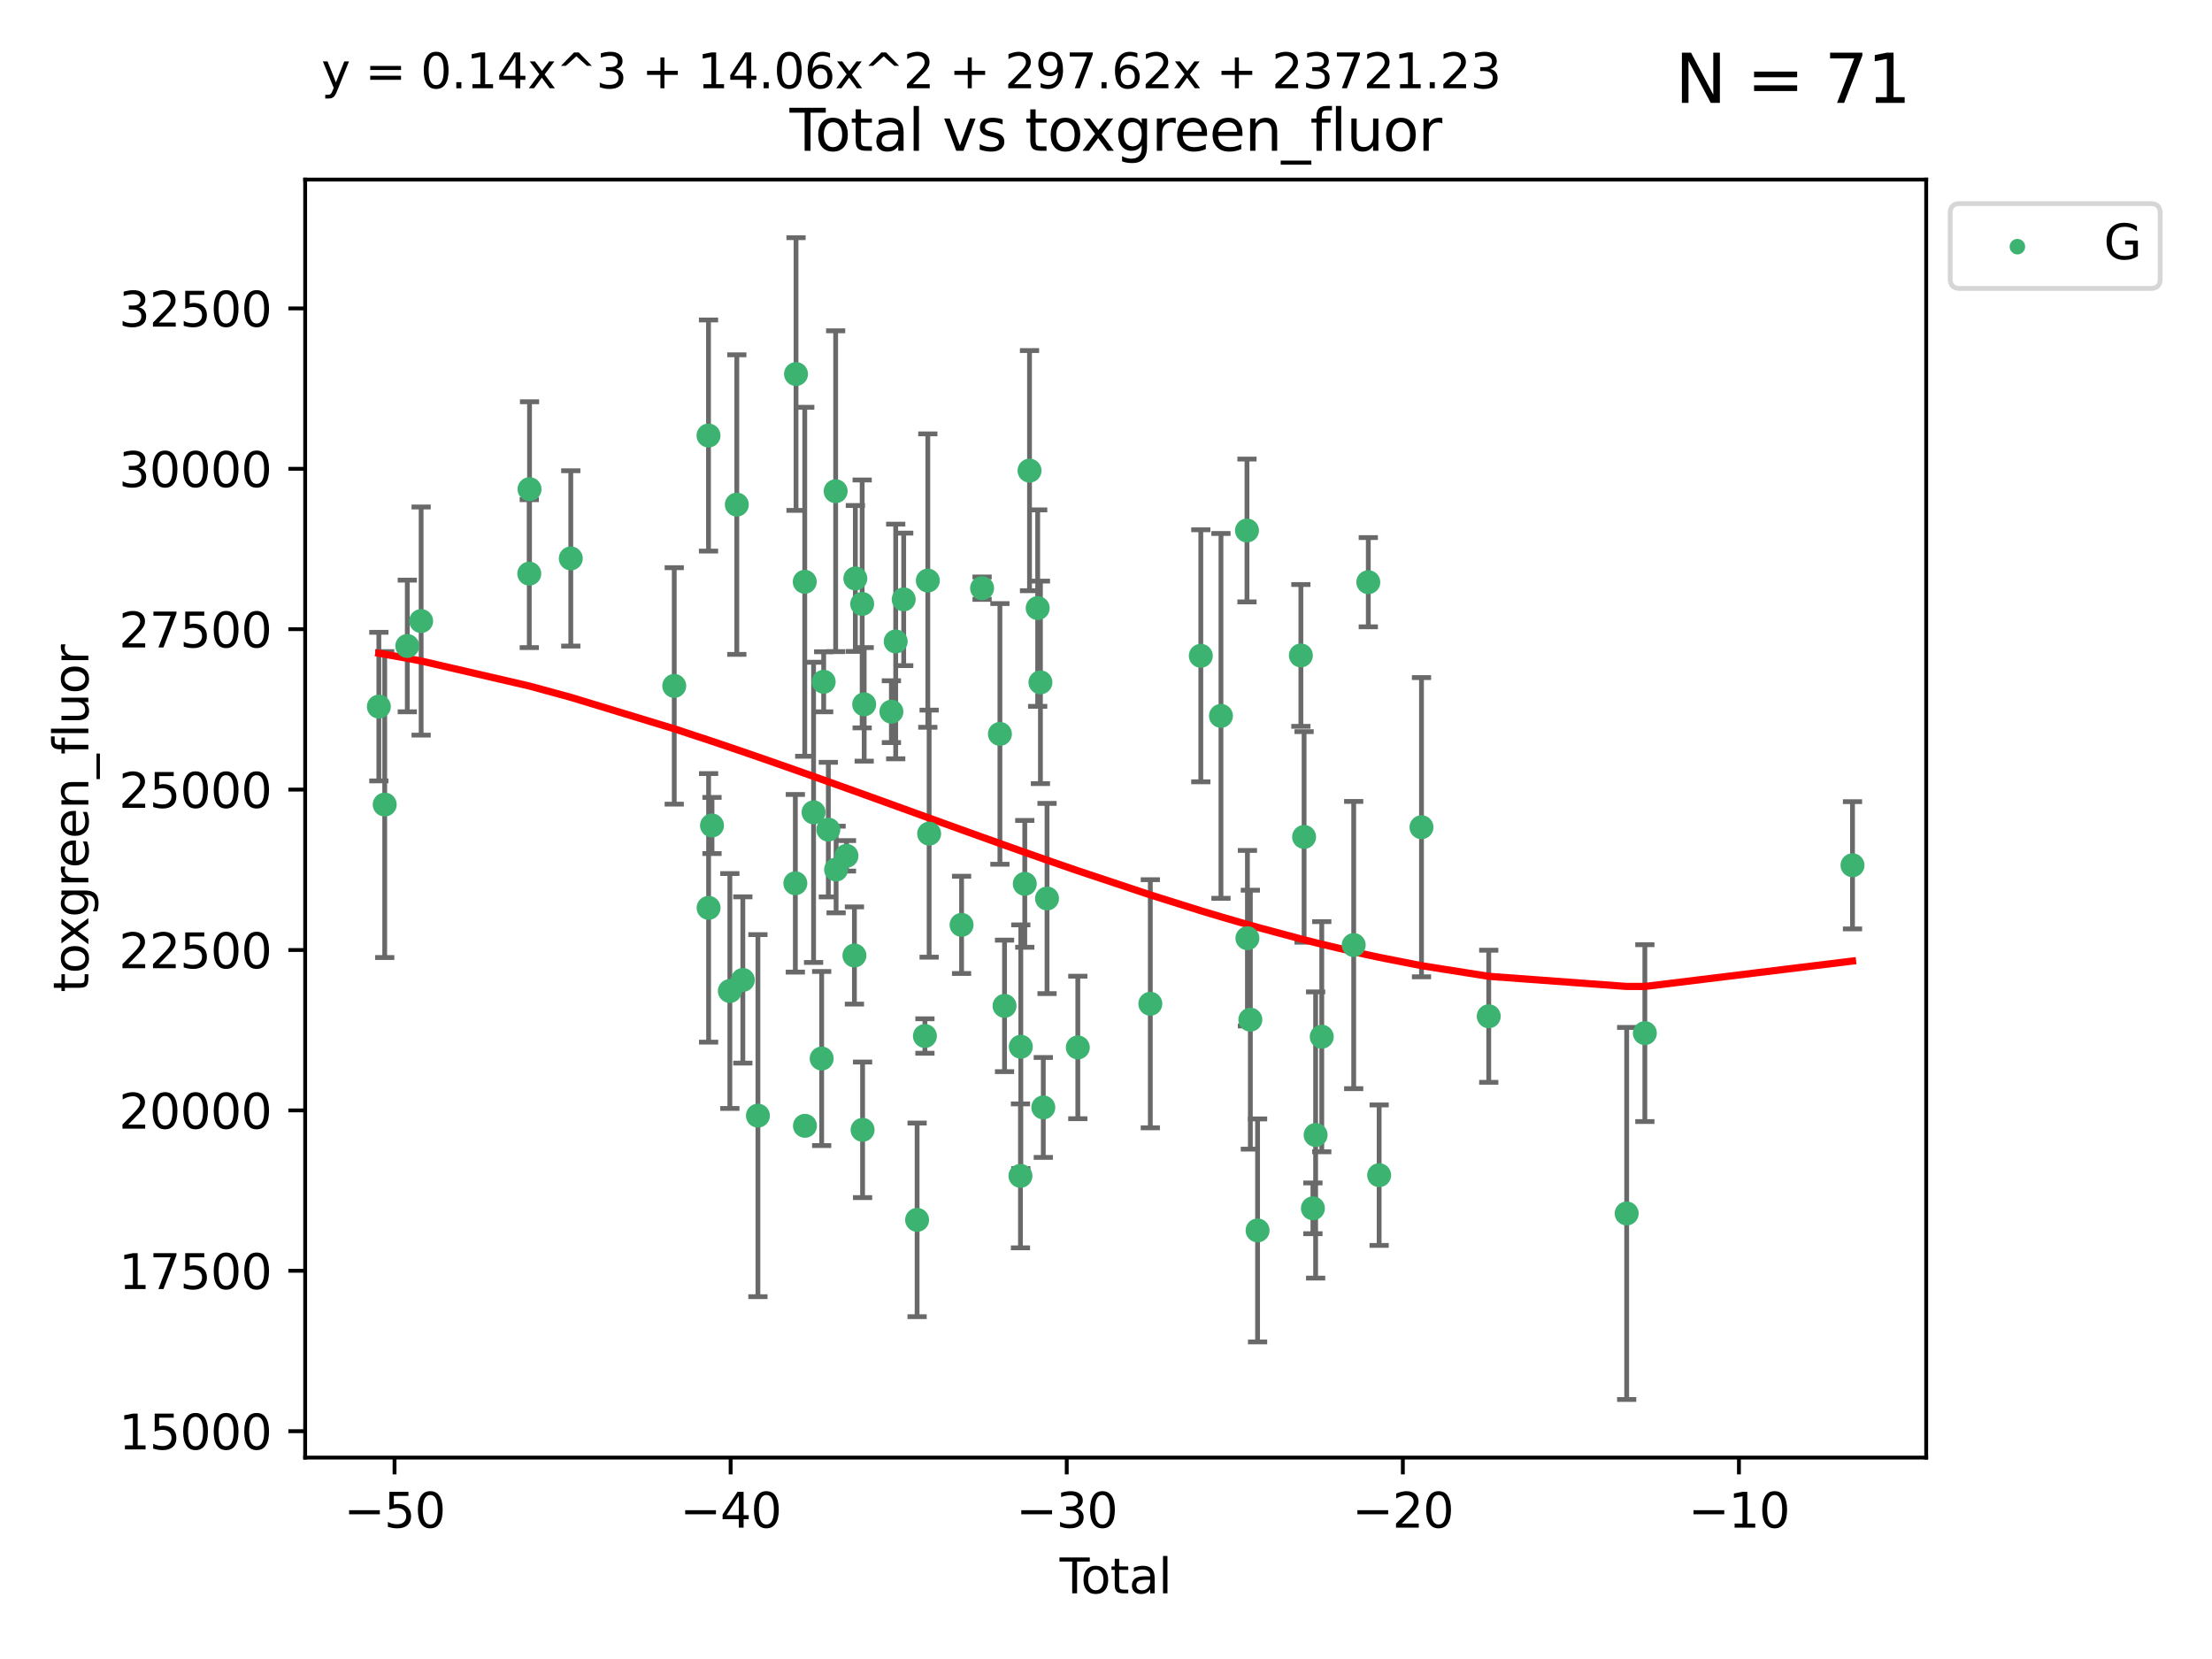 <?xml version="1.0" encoding="utf-8" standalone="no"?>
<!DOCTYPE svg PUBLIC "-//W3C//DTD SVG 1.1//EN"
  "http://www.w3.org/Graphics/SVG/1.1/DTD/svg11.dtd">
<svg xmlns:xlink="http://www.w3.org/1999/xlink" width="460.8pt" height="345.6pt" viewBox="0 0 460.8 345.6" xmlns="http://www.w3.org/2000/svg" version="1.1">
 <defs>
  <style type="text/css">*{stroke-linejoin: round; stroke-linecap: butt}</style>
 </defs>
 <g id="figure_1">
  <g id="patch_1">
   <path d="M 0 345.6 
L 460.8 345.6 
L 460.8 0 
L 0 0 
z
" style="fill: #ffffff"/>
  </g>
  <g id="axes_1">
   <g id="patch_2">
    <path d="M 63.571 303.64 
L 401.26 303.64 
L 401.26 37.411 
L 63.571 37.411 
z
" style="fill: #ffffff"/>
   </g>
   <g id="PathCollection_1">
    <defs>
     <path id="m6090ed568f" d="M 0 1.118 
C 0.297 1.118 0.581 1 0.791 0.791 
C 1 0.581 1.118 0.297 1.118 0 
C 1.118 -0.297 1 -0.581 0.791 -0.791 
C 0.581 -1 0.297 -1.118 0 -1.118 
C -0.297 -1.118 -0.581 -1 -0.791 -0.791 
C -1 -0.581 -1.118 -0.297 -1.118 0 
C -1.118 0.297 -1 0.581 -0.791 0.791 
C -0.581 1 -0.297 1.118 0 1.118 
z
" style="stroke: #3cb371"/>
    </defs>
    <g clip-path="url(#p0cfd7c73f1)">
     <use xlink:href="#m6090ed568f" x="78.921" y="147.197" style="fill: #3cb371; stroke: #3cb371"/>
     <use xlink:href="#m6090ed568f" x="80.143" y="167.606" style="fill: #3cb371; stroke: #3cb371"/>
     <use xlink:href="#m6090ed568f" x="84.848" y="134.567" style="fill: #3cb371; stroke: #3cb371"/>
     <use xlink:href="#m6090ed568f" x="87.729" y="129.375" style="fill: #3cb371; stroke: #3cb371"/>
     <use xlink:href="#m6090ed568f" x="110.258" y="119.499" style="fill: #3cb371; stroke: #3cb371"/>
     <use xlink:href="#m6090ed568f" x="110.312" y="101.902" style="fill: #3cb371; stroke: #3cb371"/>
     <use xlink:href="#m6090ed568f" x="118.905" y="116.327" style="fill: #3cb371; stroke: #3cb371"/>
     <use xlink:href="#m6090ed568f" x="140.458" y="142.889" style="fill: #3cb371; stroke: #3cb371"/>
     <use xlink:href="#m6090ed568f" x="147.595" y="90.726" style="fill: #3cb371; stroke: #3cb371"/>
     <use xlink:href="#m6090ed568f" x="147.614" y="189.124" style="fill: #3cb371; stroke: #3cb371"/>
     <use xlink:href="#m6090ed568f" x="148.322" y="171.961" style="fill: #3cb371; stroke: #3cb371"/>
     <use xlink:href="#m6090ed568f" x="152.044" y="206.445" style="fill: #3cb371; stroke: #3cb371"/>
     <use xlink:href="#m6090ed568f" x="153.492" y="105.117" style="fill: #3cb371; stroke: #3cb371"/>
     <use xlink:href="#m6090ed568f" x="154.747" y="204.143" style="fill: #3cb371; stroke: #3cb371"/>
     <use xlink:href="#m6090ed568f" x="157.889" y="232.409" style="fill: #3cb371; stroke: #3cb371"/>
     <use xlink:href="#m6090ed568f" x="165.684" y="184.003" style="fill: #3cb371; stroke: #3cb371"/>
     <use xlink:href="#m6090ed568f" x="165.828" y="77.919" style="fill: #3cb371; stroke: #3cb371"/>
     <use xlink:href="#m6090ed568f" x="167.644" y="121.196" style="fill: #3cb371; stroke: #3cb371"/>
     <use xlink:href="#m6090ed568f" x="167.689" y="234.53" style="fill: #3cb371; stroke: #3cb371"/>
     <use xlink:href="#m6090ed568f" x="169.483" y="169.225" style="fill: #3cb371; stroke: #3cb371"/>
     <use xlink:href="#m6090ed568f" x="171.17" y="220.509" style="fill: #3cb371; stroke: #3cb371"/>
     <use xlink:href="#m6090ed568f" x="171.586" y="142.028" style="fill: #3cb371; stroke: #3cb371"/>
     <use xlink:href="#m6090ed568f" x="172.557" y="172.828" style="fill: #3cb371; stroke: #3cb371"/>
     <use xlink:href="#m6090ed568f" x="174.082" y="102.329" style="fill: #3cb371; stroke: #3cb371"/>
     <use xlink:href="#m6090ed568f" x="174.176" y="181.138" style="fill: #3cb371; stroke: #3cb371"/>
     <use xlink:href="#m6090ed568f" x="176.336" y="178.289" style="fill: #3cb371; stroke: #3cb371"/>
     <use xlink:href="#m6090ed568f" x="177.992" y="199.048" style="fill: #3cb371; stroke: #3cb371"/>
     <use xlink:href="#m6090ed568f" x="178.185" y="120.505" style="fill: #3cb371; stroke: #3cb371"/>
     <use xlink:href="#m6090ed568f" x="179.605" y="125.808" style="fill: #3cb371; stroke: #3cb371"/>
     <use xlink:href="#m6090ed568f" x="179.692" y="235.363" style="fill: #3cb371; stroke: #3cb371"/>
     <use xlink:href="#m6090ed568f" x="180.026" y="146.731" style="fill: #3cb371; stroke: #3cb371"/>
     <use xlink:href="#m6090ed568f" x="185.695" y="148.253" style="fill: #3cb371; stroke: #3cb371"/>
     <use xlink:href="#m6090ed568f" x="186.593" y="133.631" style="fill: #3cb371; stroke: #3cb371"/>
     <use xlink:href="#m6090ed568f" x="188.257" y="124.861" style="fill: #3cb371; stroke: #3cb371"/>
     <use xlink:href="#m6090ed568f" x="191.05" y="254.122" style="fill: #3cb371; stroke: #3cb371"/>
     <use xlink:href="#m6090ed568f" x="192.678" y="215.82" style="fill: #3cb371; stroke: #3cb371"/>
     <use xlink:href="#m6090ed568f" x="193.281" y="120.942" style="fill: #3cb371; stroke: #3cb371"/>
     <use xlink:href="#m6090ed568f" x="193.556" y="173.665" style="fill: #3cb371; stroke: #3cb371"/>
     <use xlink:href="#m6090ed568f" x="200.313" y="192.668" style="fill: #3cb371; stroke: #3cb371"/>
     <use xlink:href="#m6090ed568f" x="204.588" y="122.525" style="fill: #3cb371; stroke: #3cb371"/>
     <use xlink:href="#m6090ed568f" x="208.3" y="152.887" style="fill: #3cb371; stroke: #3cb371"/>
     <use xlink:href="#m6090ed568f" x="209.264" y="209.541" style="fill: #3cb371; stroke: #3cb371"/>
     <use xlink:href="#m6090ed568f" x="212.581" y="244.957" style="fill: #3cb371; stroke: #3cb371"/>
     <use xlink:href="#m6090ed568f" x="212.653" y="218.054" style="fill: #3cb371; stroke: #3cb371"/>
     <use xlink:href="#m6090ed568f" x="213.48" y="184.123" style="fill: #3cb371; stroke: #3cb371"/>
     <use xlink:href="#m6090ed568f" x="214.468" y="98.041" style="fill: #3cb371; stroke: #3cb371"/>
     <use xlink:href="#m6090ed568f" x="216.169" y="126.68" style="fill: #3cb371; stroke: #3cb371"/>
     <use xlink:href="#m6090ed568f" x="216.74" y="142.149" style="fill: #3cb371; stroke: #3cb371"/>
     <use xlink:href="#m6090ed568f" x="217.338" y="230.699" style="fill: #3cb371; stroke: #3cb371"/>
     <use xlink:href="#m6090ed568f" x="218.115" y="187.175" style="fill: #3cb371; stroke: #3cb371"/>
     <use xlink:href="#m6090ed568f" x="224.528" y="218.204" style="fill: #3cb371; stroke: #3cb371"/>
     <use xlink:href="#m6090ed568f" x="239.631" y="209.103" style="fill: #3cb371; stroke: #3cb371"/>
     <use xlink:href="#m6090ed568f" x="250.151" y="136.616" style="fill: #3cb371; stroke: #3cb371"/>
     <use xlink:href="#m6090ed568f" x="254.349" y="149.133" style="fill: #3cb371; stroke: #3cb371"/>
     <use xlink:href="#m6090ed568f" x="259.768" y="110.51" style="fill: #3cb371; stroke: #3cb371"/>
     <use xlink:href="#m6090ed568f" x="259.861" y="195.449" style="fill: #3cb371; stroke: #3cb371"/>
     <use xlink:href="#m6090ed568f" x="260.471" y="212.417" style="fill: #3cb371; stroke: #3cb371"/>
     <use xlink:href="#m6090ed568f" x="261.977" y="256.32" style="fill: #3cb371; stroke: #3cb371"/>
     <use xlink:href="#m6090ed568f" x="270.997" y="136.539" style="fill: #3cb371; stroke: #3cb371"/>
     <use xlink:href="#m6090ed568f" x="271.666" y="174.348" style="fill: #3cb371; stroke: #3cb371"/>
     <use xlink:href="#m6090ed568f" x="273.503" y="251.718" style="fill: #3cb371; stroke: #3cb371"/>
     <use xlink:href="#m6090ed568f" x="274.068" y="236.438" style="fill: #3cb371; stroke: #3cb371"/>
     <use xlink:href="#m6090ed568f" x="275.346" y="215.966" style="fill: #3cb371; stroke: #3cb371"/>
     <use xlink:href="#m6090ed568f" x="281.999" y="196.869" style="fill: #3cb371; stroke: #3cb371"/>
     <use xlink:href="#m6090ed568f" x="285.041" y="121.282" style="fill: #3cb371; stroke: #3cb371"/>
     <use xlink:href="#m6090ed568f" x="287.302" y="244.81" style="fill: #3cb371; stroke: #3cb371"/>
     <use xlink:href="#m6090ed568f" x="296.121" y="172.321" style="fill: #3cb371; stroke: #3cb371"/>
     <use xlink:href="#m6090ed568f" x="310.133" y="211.707" style="fill: #3cb371; stroke: #3cb371"/>
     <use xlink:href="#m6090ed568f" x="338.867" y="252.787" style="fill: #3cb371; stroke: #3cb371"/>
     <use xlink:href="#m6090ed568f" x="342.654" y="215.217" style="fill: #3cb371; stroke: #3cb371"/>
     <use xlink:href="#m6090ed568f" x="385.911" y="180.252" style="fill: #3cb371; stroke: #3cb371"/>
    </g>
   </g>
   <g id="matplotlib.axis_1">
    <g id="xtick_1">
     <g id="line2d_1">
      <defs>
       <path id="m26b546b800" d="M 0 0 
L 0 3.5 
" style="stroke: #000000; stroke-width: 0.8"/>
      </defs>
      <g>
       <use xlink:href="#m26b546b800" x="82.19" y="303.64" style="stroke: #000000; stroke-width: 0.8"/>
      </g>
     </g>
     <g id="text_1">
      <!-- −50 -->
      <g transform="translate(71.637 318.238)scale(0.1 -0.1)">
       <defs>
        <path id="DejaVuSans-2212" d="M 678 2272 
L 4684 2272 
L 4684 1741 
L 678 1741 
L 678 2272 
z
" transform="scale(0.016)"/>
        <path id="DejaVuSans-35" d="M 691 4666 
L 3169 4666 
L 3169 4134 
L 1269 4134 
L 1269 2991 
Q 1406 3038 1543 3061 
Q 1681 3084 1819 3084 
Q 2600 3084 3056 2656 
Q 3513 2228 3513 1497 
Q 3513 744 3044 326 
Q 2575 -91 1722 -91 
Q 1428 -91 1123 -41 
Q 819 9 494 109 
L 494 744 
Q 775 591 1075 516 
Q 1375 441 1709 441 
Q 2250 441 2565 725 
Q 2881 1009 2881 1497 
Q 2881 1984 2565 2268 
Q 2250 2553 1709 2553 
Q 1456 2553 1204 2497 
Q 953 2441 691 2322 
L 691 4666 
z
" transform="scale(0.016)"/>
        <path id="DejaVuSans-30" d="M 2034 4250 
Q 1547 4250 1301 3770 
Q 1056 3291 1056 2328 
Q 1056 1369 1301 889 
Q 1547 409 2034 409 
Q 2525 409 2770 889 
Q 3016 1369 3016 2328 
Q 3016 3291 2770 3770 
Q 2525 4250 2034 4250 
z
M 2034 4750 
Q 2819 4750 3233 4129 
Q 3647 3509 3647 2328 
Q 3647 1150 3233 529 
Q 2819 -91 2034 -91 
Q 1250 -91 836 529 
Q 422 1150 422 2328 
Q 422 3509 836 4129 
Q 1250 4750 2034 4750 
z
" transform="scale(0.016)"/>
       </defs>
       <use xlink:href="#DejaVuSans-2212"/>
       <use xlink:href="#DejaVuSans-35" x="83.789"/>
       <use xlink:href="#DejaVuSans-30" x="147.412"/>
      </g>
     </g>
    </g>
    <g id="xtick_2">
     <g id="line2d_2">
      <g>
       <use xlink:href="#m26b546b800" x="152.205" y="303.64" style="stroke: #000000; stroke-width: 0.8"/>
      </g>
     </g>
     <g id="text_2">
      <!-- −40 -->
      <g transform="translate(141.653 318.238)scale(0.1 -0.1)">
       <defs>
        <path id="DejaVuSans-34" d="M 2419 4116 
L 825 1625 
L 2419 1625 
L 2419 4116 
z
M 2253 4666 
L 3047 4666 
L 3047 1625 
L 3713 1625 
L 3713 1100 
L 3047 1100 
L 3047 0 
L 2419 0 
L 2419 1100 
L 313 1100 
L 313 1709 
L 2253 4666 
z
" transform="scale(0.016)"/>
       </defs>
       <use xlink:href="#DejaVuSans-2212"/>
       <use xlink:href="#DejaVuSans-34" x="83.789"/>
       <use xlink:href="#DejaVuSans-30" x="147.412"/>
      </g>
     </g>
    </g>
    <g id="xtick_3">
     <g id="line2d_3">
      <g>
       <use xlink:href="#m26b546b800" x="222.221" y="303.64" style="stroke: #000000; stroke-width: 0.8"/>
      </g>
     </g>
     <g id="text_3">
      <!-- −30 -->
      <g transform="translate(211.669 318.238)scale(0.1 -0.1)">
       <defs>
        <path id="DejaVuSans-33" d="M 2597 2516 
Q 3050 2419 3304 2112 
Q 3559 1806 3559 1356 
Q 3559 666 3084 287 
Q 2609 -91 1734 -91 
Q 1441 -91 1130 -33 
Q 819 25 488 141 
L 488 750 
Q 750 597 1062 519 
Q 1375 441 1716 441 
Q 2309 441 2620 675 
Q 2931 909 2931 1356 
Q 2931 1769 2642 2001 
Q 2353 2234 1838 2234 
L 1294 2234 
L 1294 2753 
L 1863 2753 
Q 2328 2753 2575 2939 
Q 2822 3125 2822 3475 
Q 2822 3834 2567 4026 
Q 2313 4219 1838 4219 
Q 1578 4219 1281 4162 
Q 984 4106 628 3988 
L 628 4550 
Q 988 4650 1302 4700 
Q 1616 4750 1894 4750 
Q 2613 4750 3031 4423 
Q 3450 4097 3450 3541 
Q 3450 3153 3228 2886 
Q 3006 2619 2597 2516 
z
" transform="scale(0.016)"/>
       </defs>
       <use xlink:href="#DejaVuSans-2212"/>
       <use xlink:href="#DejaVuSans-33" x="83.789"/>
       <use xlink:href="#DejaVuSans-30" x="147.412"/>
      </g>
     </g>
    </g>
    <g id="xtick_4">
     <g id="line2d_4">
      <g>
       <use xlink:href="#m26b546b800" x="292.237" y="303.64" style="stroke: #000000; stroke-width: 0.8"/>
      </g>
     </g>
     <g id="text_4">
      <!-- −20 -->
      <g transform="translate(281.684 318.238)scale(0.1 -0.1)">
       <defs>
        <path id="DejaVuSans-32" d="M 1228 531 
L 3431 531 
L 3431 0 
L 469 0 
L 469 531 
Q 828 903 1448 1529 
Q 2069 2156 2228 2338 
Q 2531 2678 2651 2914 
Q 2772 3150 2772 3378 
Q 2772 3750 2511 3984 
Q 2250 4219 1831 4219 
Q 1534 4219 1204 4116 
Q 875 4013 500 3803 
L 500 4441 
Q 881 4594 1212 4672 
Q 1544 4750 1819 4750 
Q 2544 4750 2975 4387 
Q 3406 4025 3406 3419 
Q 3406 3131 3298 2873 
Q 3191 2616 2906 2266 
Q 2828 2175 2409 1742 
Q 1991 1309 1228 531 
z
" transform="scale(0.016)"/>
       </defs>
       <use xlink:href="#DejaVuSans-2212"/>
       <use xlink:href="#DejaVuSans-32" x="83.789"/>
       <use xlink:href="#DejaVuSans-30" x="147.412"/>
      </g>
     </g>
    </g>
    <g id="xtick_5">
     <g id="line2d_5">
      <g>
       <use xlink:href="#m26b546b800" x="362.252" y="303.64" style="stroke: #000000; stroke-width: 0.8"/>
      </g>
     </g>
     <g id="text_5">
      <!-- −10 -->
      <g transform="translate(351.7 318.238)scale(0.1 -0.1)">
       <defs>
        <path id="DejaVuSans-31" d="M 794 531 
L 1825 531 
L 1825 4091 
L 703 3866 
L 703 4441 
L 1819 4666 
L 2450 4666 
L 2450 531 
L 3481 531 
L 3481 0 
L 794 0 
L 794 531 
z
" transform="scale(0.016)"/>
       </defs>
       <use xlink:href="#DejaVuSans-2212"/>
       <use xlink:href="#DejaVuSans-31" x="83.789"/>
       <use xlink:href="#DejaVuSans-30" x="147.412"/>
      </g>
     </g>
    </g>
    <g id="text_6">
     <!-- Total -->
     <g transform="translate(220.739 331.917)scale(0.1 -0.1)">
      <defs>
       <path id="DejaVuSans-54" d="M -19 4666 
L 3928 4666 
L 3928 4134 
L 2272 4134 
L 2272 0 
L 1638 0 
L 1638 4134 
L -19 4134 
L -19 4666 
z
" transform="scale(0.016)"/>
       <path id="DejaVuSans-6f" d="M 1959 3097 
Q 1497 3097 1228 2736 
Q 959 2375 959 1747 
Q 959 1119 1226 758 
Q 1494 397 1959 397 
Q 2419 397 2687 759 
Q 2956 1122 2956 1747 
Q 2956 2369 2687 2733 
Q 2419 3097 1959 3097 
z
M 1959 3584 
Q 2709 3584 3137 3096 
Q 3566 2609 3566 1747 
Q 3566 888 3137 398 
Q 2709 -91 1959 -91 
Q 1206 -91 779 398 
Q 353 888 353 1747 
Q 353 2609 779 3096 
Q 1206 3584 1959 3584 
z
" transform="scale(0.016)"/>
       <path id="DejaVuSans-74" d="M 1172 4494 
L 1172 3500 
L 2356 3500 
L 2356 3053 
L 1172 3053 
L 1172 1153 
Q 1172 725 1289 603 
Q 1406 481 1766 481 
L 2356 481 
L 2356 0 
L 1766 0 
Q 1100 0 847 248 
Q 594 497 594 1153 
L 594 3053 
L 172 3053 
L 172 3500 
L 594 3500 
L 594 4494 
L 1172 4494 
z
" transform="scale(0.016)"/>
       <path id="DejaVuSans-61" d="M 2194 1759 
Q 1497 1759 1228 1600 
Q 959 1441 959 1056 
Q 959 750 1161 570 
Q 1363 391 1709 391 
Q 2188 391 2477 730 
Q 2766 1069 2766 1631 
L 2766 1759 
L 2194 1759 
z
M 3341 1997 
L 3341 0 
L 2766 0 
L 2766 531 
Q 2569 213 2275 61 
Q 1981 -91 1556 -91 
Q 1019 -91 701 211 
Q 384 513 384 1019 
Q 384 1609 779 1909 
Q 1175 2209 1959 2209 
L 2766 2209 
L 2766 2266 
Q 2766 2663 2505 2880 
Q 2244 3097 1772 3097 
Q 1472 3097 1187 3025 
Q 903 2953 641 2809 
L 641 3341 
Q 956 3463 1253 3523 
Q 1550 3584 1831 3584 
Q 2591 3584 2966 3190 
Q 3341 2797 3341 1997 
z
" transform="scale(0.016)"/>
       <path id="DejaVuSans-6c" d="M 603 4863 
L 1178 4863 
L 1178 0 
L 603 0 
L 603 4863 
z
" transform="scale(0.016)"/>
      </defs>
      <use xlink:href="#DejaVuSans-54"/>
      <use xlink:href="#DejaVuSans-6f" x="44.084"/>
      <use xlink:href="#DejaVuSans-74" x="105.266"/>
      <use xlink:href="#DejaVuSans-61" x="144.475"/>
      <use xlink:href="#DejaVuSans-6c" x="205.754"/>
     </g>
    </g>
   </g>
   <g id="matplotlib.axis_2">
    <g id="ytick_1">
     <g id="line2d_6">
      <defs>
       <path id="m76bf831a74" d="M 0 0 
L -3.5 0 
" style="stroke: #000000; stroke-width: 0.8"/>
      </defs>
      <g>
       <use xlink:href="#m76bf831a74" x="63.571" y="298.144" style="stroke: #000000; stroke-width: 0.8"/>
      </g>
     </g>
     <g id="text_7">
      <!-- 15000 -->
      <g transform="translate(24.759 301.943)scale(0.1 -0.1)">
       <use xlink:href="#DejaVuSans-31"/>
       <use xlink:href="#DejaVuSans-35" x="63.623"/>
       <use xlink:href="#DejaVuSans-30" x="127.246"/>
       <use xlink:href="#DejaVuSans-30" x="190.869"/>
       <use xlink:href="#DejaVuSans-30" x="254.492"/>
      </g>
     </g>
    </g>
    <g id="ytick_2">
     <g id="line2d_7">
      <g>
       <use xlink:href="#m76bf831a74" x="63.571" y="264.73" style="stroke: #000000; stroke-width: 0.8"/>
      </g>
     </g>
     <g id="text_8">
      <!-- 17500 -->
      <g transform="translate(24.759 268.529)scale(0.1 -0.1)">
       <defs>
        <path id="DejaVuSans-37" d="M 525 4666 
L 3525 4666 
L 3525 4397 
L 1831 0 
L 1172 0 
L 2766 4134 
L 525 4134 
L 525 4666 
z
" transform="scale(0.016)"/>
       </defs>
       <use xlink:href="#DejaVuSans-31"/>
       <use xlink:href="#DejaVuSans-37" x="63.623"/>
       <use xlink:href="#DejaVuSans-35" x="127.246"/>
       <use xlink:href="#DejaVuSans-30" x="190.869"/>
       <use xlink:href="#DejaVuSans-30" x="254.492"/>
      </g>
     </g>
    </g>
    <g id="ytick_3">
     <g id="line2d_8">
      <g>
       <use xlink:href="#m76bf831a74" x="63.571" y="231.316" style="stroke: #000000; stroke-width: 0.8"/>
      </g>
     </g>
     <g id="text_9">
      <!-- 20000 -->
      <g transform="translate(24.759 235.115)scale(0.1 -0.1)">
       <use xlink:href="#DejaVuSans-32"/>
       <use xlink:href="#DejaVuSans-30" x="63.623"/>
       <use xlink:href="#DejaVuSans-30" x="127.246"/>
       <use xlink:href="#DejaVuSans-30" x="190.869"/>
       <use xlink:href="#DejaVuSans-30" x="254.492"/>
      </g>
     </g>
    </g>
    <g id="ytick_4">
     <g id="line2d_9">
      <g>
       <use xlink:href="#m76bf831a74" x="63.571" y="197.901" style="stroke: #000000; stroke-width: 0.8"/>
      </g>
     </g>
     <g id="text_10">
      <!-- 22500 -->
      <g transform="translate(24.759 201.7)scale(0.1 -0.1)">
       <use xlink:href="#DejaVuSans-32"/>
       <use xlink:href="#DejaVuSans-32" x="63.623"/>
       <use xlink:href="#DejaVuSans-35" x="127.246"/>
       <use xlink:href="#DejaVuSans-30" x="190.869"/>
       <use xlink:href="#DejaVuSans-30" x="254.492"/>
      </g>
     </g>
    </g>
    <g id="ytick_5">
     <g id="line2d_10">
      <g>
       <use xlink:href="#m76bf831a74" x="63.571" y="164.487" style="stroke: #000000; stroke-width: 0.8"/>
      </g>
     </g>
     <g id="text_11">
      <!-- 25000 -->
      <g transform="translate(24.759 168.286)scale(0.1 -0.1)">
       <use xlink:href="#DejaVuSans-32"/>
       <use xlink:href="#DejaVuSans-35" x="63.623"/>
       <use xlink:href="#DejaVuSans-30" x="127.246"/>
       <use xlink:href="#DejaVuSans-30" x="190.869"/>
       <use xlink:href="#DejaVuSans-30" x="254.492"/>
      </g>
     </g>
    </g>
    <g id="ytick_6">
     <g id="line2d_11">
      <g>
       <use xlink:href="#m76bf831a74" x="63.571" y="131.073" style="stroke: #000000; stroke-width: 0.8"/>
      </g>
     </g>
     <g id="text_12">
      <!-- 27500 -->
      <g transform="translate(24.759 134.872)scale(0.1 -0.1)">
       <use xlink:href="#DejaVuSans-32"/>
       <use xlink:href="#DejaVuSans-37" x="63.623"/>
       <use xlink:href="#DejaVuSans-35" x="127.246"/>
       <use xlink:href="#DejaVuSans-30" x="190.869"/>
       <use xlink:href="#DejaVuSans-30" x="254.492"/>
      </g>
     </g>
    </g>
    <g id="ytick_7">
     <g id="line2d_12">
      <g>
       <use xlink:href="#m76bf831a74" x="63.571" y="97.658" style="stroke: #000000; stroke-width: 0.8"/>
      </g>
     </g>
     <g id="text_13">
      <!-- 30000 -->
      <g transform="translate(24.759 101.458)scale(0.1 -0.1)">
       <use xlink:href="#DejaVuSans-33"/>
       <use xlink:href="#DejaVuSans-30" x="63.623"/>
       <use xlink:href="#DejaVuSans-30" x="127.246"/>
       <use xlink:href="#DejaVuSans-30" x="190.869"/>
       <use xlink:href="#DejaVuSans-30" x="254.492"/>
      </g>
     </g>
    </g>
    <g id="ytick_8">
     <g id="line2d_13">
      <g>
       <use xlink:href="#m76bf831a74" x="63.571" y="64.244" style="stroke: #000000; stroke-width: 0.8"/>
      </g>
     </g>
     <g id="text_14">
      <!-- 32500 -->
      <g transform="translate(24.759 68.043)scale(0.1 -0.1)">
       <use xlink:href="#DejaVuSans-33"/>
       <use xlink:href="#DejaVuSans-32" x="63.623"/>
       <use xlink:href="#DejaVuSans-35" x="127.246"/>
       <use xlink:href="#DejaVuSans-30" x="190.869"/>
       <use xlink:href="#DejaVuSans-30" x="254.492"/>
      </g>
     </g>
    </g>
    <g id="text_15">
     <!-- toxgreen_fluor -->
     <g transform="translate(18.401 206.72)rotate(-90)scale(0.1 -0.1)">
      <defs>
       <path id="DejaVuSans-78" d="M 3513 3500 
L 2247 1797 
L 3578 0 
L 2900 0 
L 1881 1375 
L 863 0 
L 184 0 
L 1544 1831 
L 300 3500 
L 978 3500 
L 1906 2253 
L 2834 3500 
L 3513 3500 
z
" transform="scale(0.016)"/>
       <path id="DejaVuSans-67" d="M 2906 1791 
Q 2906 2416 2648 2759 
Q 2391 3103 1925 3103 
Q 1463 3103 1205 2759 
Q 947 2416 947 1791 
Q 947 1169 1205 825 
Q 1463 481 1925 481 
Q 2391 481 2648 825 
Q 2906 1169 2906 1791 
z
M 3481 434 
Q 3481 -459 3084 -895 
Q 2688 -1331 1869 -1331 
Q 1566 -1331 1297 -1286 
Q 1028 -1241 775 -1147 
L 775 -588 
Q 1028 -725 1275 -790 
Q 1522 -856 1778 -856 
Q 2344 -856 2625 -561 
Q 2906 -266 2906 331 
L 2906 616 
Q 2728 306 2450 153 
Q 2172 0 1784 0 
Q 1141 0 747 490 
Q 353 981 353 1791 
Q 353 2603 747 3093 
Q 1141 3584 1784 3584 
Q 2172 3584 2450 3431 
Q 2728 3278 2906 2969 
L 2906 3500 
L 3481 3500 
L 3481 434 
z
" transform="scale(0.016)"/>
       <path id="DejaVuSans-72" d="M 2631 2963 
Q 2534 3019 2420 3045 
Q 2306 3072 2169 3072 
Q 1681 3072 1420 2755 
Q 1159 2438 1159 1844 
L 1159 0 
L 581 0 
L 581 3500 
L 1159 3500 
L 1159 2956 
Q 1341 3275 1631 3429 
Q 1922 3584 2338 3584 
Q 2397 3584 2469 3576 
Q 2541 3569 2628 3553 
L 2631 2963 
z
" transform="scale(0.016)"/>
       <path id="DejaVuSans-65" d="M 3597 1894 
L 3597 1613 
L 953 1613 
Q 991 1019 1311 708 
Q 1631 397 2203 397 
Q 2534 397 2845 478 
Q 3156 559 3463 722 
L 3463 178 
Q 3153 47 2828 -22 
Q 2503 -91 2169 -91 
Q 1331 -91 842 396 
Q 353 884 353 1716 
Q 353 2575 817 3079 
Q 1281 3584 2069 3584 
Q 2775 3584 3186 3129 
Q 3597 2675 3597 1894 
z
M 3022 2063 
Q 3016 2534 2758 2815 
Q 2500 3097 2075 3097 
Q 1594 3097 1305 2825 
Q 1016 2553 972 2059 
L 3022 2063 
z
" transform="scale(0.016)"/>
       <path id="DejaVuSans-6e" d="M 3513 2113 
L 3513 0 
L 2938 0 
L 2938 2094 
Q 2938 2591 2744 2837 
Q 2550 3084 2163 3084 
Q 1697 3084 1428 2787 
Q 1159 2491 1159 1978 
L 1159 0 
L 581 0 
L 581 3500 
L 1159 3500 
L 1159 2956 
Q 1366 3272 1645 3428 
Q 1925 3584 2291 3584 
Q 2894 3584 3203 3211 
Q 3513 2838 3513 2113 
z
" transform="scale(0.016)"/>
       <path id="DejaVuSans-5f" d="M 3263 -1063 
L 3263 -1509 
L -63 -1509 
L -63 -1063 
L 3263 -1063 
z
" transform="scale(0.016)"/>
       <path id="DejaVuSans-66" d="M 2375 4863 
L 2375 4384 
L 1825 4384 
Q 1516 4384 1395 4259 
Q 1275 4134 1275 3809 
L 1275 3500 
L 2222 3500 
L 2222 3053 
L 1275 3053 
L 1275 0 
L 697 0 
L 697 3053 
L 147 3053 
L 147 3500 
L 697 3500 
L 697 3744 
Q 697 4328 969 4595 
Q 1241 4863 1831 4863 
L 2375 4863 
z
" transform="scale(0.016)"/>
       <path id="DejaVuSans-75" d="M 544 1381 
L 544 3500 
L 1119 3500 
L 1119 1403 
Q 1119 906 1312 657 
Q 1506 409 1894 409 
Q 2359 409 2629 706 
Q 2900 1003 2900 1516 
L 2900 3500 
L 3475 3500 
L 3475 0 
L 2900 0 
L 2900 538 
Q 2691 219 2414 64 
Q 2138 -91 1772 -91 
Q 1169 -91 856 284 
Q 544 659 544 1381 
z
M 1991 3584 
L 1991 3584 
z
" transform="scale(0.016)"/>
      </defs>
      <use xlink:href="#DejaVuSans-74"/>
      <use xlink:href="#DejaVuSans-6f" x="39.209"/>
      <use xlink:href="#DejaVuSans-78" x="97.266"/>
      <use xlink:href="#DejaVuSans-67" x="156.445"/>
      <use xlink:href="#DejaVuSans-72" x="219.922"/>
      <use xlink:href="#DejaVuSans-65" x="258.785"/>
      <use xlink:href="#DejaVuSans-65" x="320.309"/>
      <use xlink:href="#DejaVuSans-6e" x="381.832"/>
      <use xlink:href="#DejaVuSans-5f" x="445.211"/>
      <use xlink:href="#DejaVuSans-66" x="495.211"/>
      <use xlink:href="#DejaVuSans-6c" x="530.416"/>
      <use xlink:href="#DejaVuSans-75" x="558.199"/>
      <use xlink:href="#DejaVuSans-6f" x="621.578"/>
      <use xlink:href="#DejaVuSans-72" x="682.76"/>
     </g>
    </g>
   </g>
   <g id="LineCollection_1">
    <path d="M 78.921 162.675 
L 78.921 131.718 
" clip-path="url(#p0cfd7c73f1)" style="fill: none; stroke: #696969"/>
    <path d="M 80.143 199.471 
L 80.143 135.741 
" clip-path="url(#p0cfd7c73f1)" style="fill: none; stroke: #696969"/>
    <path d="M 84.848 148.281 
L 84.848 120.852 
" clip-path="url(#p0cfd7c73f1)" style="fill: none; stroke: #696969"/>
    <path d="M 87.729 153.136 
L 87.729 105.615 
" clip-path="url(#p0cfd7c73f1)" style="fill: none; stroke: #696969"/>
    <path d="M 110.258 134.905 
L 110.258 104.093 
" clip-path="url(#p0cfd7c73f1)" style="fill: none; stroke: #696969"/>
    <path d="M 110.312 120.113 
L 110.312 83.692 
" clip-path="url(#p0cfd7c73f1)" style="fill: none; stroke: #696969"/>
    <path d="M 118.905 134.591 
L 118.905 98.063 
" clip-path="url(#p0cfd7c73f1)" style="fill: none; stroke: #696969"/>
    <path d="M 140.458 167.52 
L 140.458 118.258 
" clip-path="url(#p0cfd7c73f1)" style="fill: none; stroke: #696969"/>
    <path d="M 147.595 114.797 
L 147.595 66.655 
" clip-path="url(#p0cfd7c73f1)" style="fill: none; stroke: #696969"/>
    <path d="M 147.614 217.096 
L 147.614 161.151 
" clip-path="url(#p0cfd7c73f1)" style="fill: none; stroke: #696969"/>
    <path d="M 148.322 177.81 
L 148.322 166.112 
" clip-path="url(#p0cfd7c73f1)" style="fill: none; stroke: #696969"/>
    <path d="M 152.044 230.907 
L 152.044 181.983 
" clip-path="url(#p0cfd7c73f1)" style="fill: none; stroke: #696969"/>
    <path d="M 153.492 136.32 
L 153.492 73.914 
" clip-path="url(#p0cfd7c73f1)" style="fill: none; stroke: #696969"/>
    <path d="M 154.747 221.46 
L 154.747 186.825 
" clip-path="url(#p0cfd7c73f1)" style="fill: none; stroke: #696969"/>
    <path d="M 157.889 270.118 
L 157.889 194.7 
" clip-path="url(#p0cfd7c73f1)" style="fill: none; stroke: #696969"/>
    <path d="M 165.684 202.506 
L 165.684 165.5 
" clip-path="url(#p0cfd7c73f1)" style="fill: none; stroke: #696969"/>
    <path d="M 165.828 106.325 
L 165.828 49.513 
" clip-path="url(#p0cfd7c73f1)" style="fill: none; stroke: #696969"/>
    <path d="M 167.644 157.543 
L 167.644 84.849 
" clip-path="url(#p0cfd7c73f1)" style="fill: none; stroke: #696969"/>
    <path d="M 167.689 235.53 
L 167.689 233.53 
" clip-path="url(#p0cfd7c73f1)" style="fill: none; stroke: #696969"/>
    <path d="M 169.483 200.494 
L 169.483 137.957 
" clip-path="url(#p0cfd7c73f1)" style="fill: none; stroke: #696969"/>
    <path d="M 171.17 238.644 
L 171.17 202.373 
" clip-path="url(#p0cfd7c73f1)" style="fill: none; stroke: #696969"/>
    <path d="M 171.586 148.282 
L 171.586 135.775 
" clip-path="url(#p0cfd7c73f1)" style="fill: none; stroke: #696969"/>
    <path d="M 172.557 186.849 
L 172.557 158.807 
" clip-path="url(#p0cfd7c73f1)" style="fill: none; stroke: #696969"/>
    <path d="M 174.082 135.747 
L 174.082 68.911 
" clip-path="url(#p0cfd7c73f1)" style="fill: none; stroke: #696969"/>
    <path d="M 174.176 190.164 
L 174.176 172.112 
" clip-path="url(#p0cfd7c73f1)" style="fill: none; stroke: #696969"/>
    <path d="M 176.336 181.466 
L 176.336 175.112 
" clip-path="url(#p0cfd7c73f1)" style="fill: none; stroke: #696969"/>
    <path d="M 177.992 209.175 
L 177.992 188.92 
" clip-path="url(#p0cfd7c73f1)" style="fill: none; stroke: #696969"/>
    <path d="M 178.185 135.702 
L 178.185 105.307 
" clip-path="url(#p0cfd7c73f1)" style="fill: none; stroke: #696969"/>
    <path d="M 179.605 151.631 
L 179.605 99.986 
" clip-path="url(#p0cfd7c73f1)" style="fill: none; stroke: #696969"/>
    <path d="M 179.692 249.484 
L 179.692 221.243 
" clip-path="url(#p0cfd7c73f1)" style="fill: none; stroke: #696969"/>
    <path d="M 180.026 158.562 
L 180.026 134.9 
" clip-path="url(#p0cfd7c73f1)" style="fill: none; stroke: #696969"/>
    <path d="M 185.695 154.692 
L 185.695 141.815 
" clip-path="url(#p0cfd7c73f1)" style="fill: none; stroke: #696969"/>
    <path d="M 186.593 158.073 
L 186.593 109.188 
" clip-path="url(#p0cfd7c73f1)" style="fill: none; stroke: #696969"/>
    <path d="M 188.257 138.666 
L 188.257 111.057 
" clip-path="url(#p0cfd7c73f1)" style="fill: none; stroke: #696969"/>
    <path d="M 191.05 274.29 
L 191.05 233.953 
" clip-path="url(#p0cfd7c73f1)" style="fill: none; stroke: #696969"/>
    <path d="M 192.678 219.406 
L 192.678 212.235 
" clip-path="url(#p0cfd7c73f1)" style="fill: none; stroke: #696969"/>
    <path d="M 193.281 151.504 
L 193.281 90.381 
" clip-path="url(#p0cfd7c73f1)" style="fill: none; stroke: #696969"/>
    <path d="M 193.556 199.397 
L 193.556 147.933 
" clip-path="url(#p0cfd7c73f1)" style="fill: none; stroke: #696969"/>
    <path d="M 200.313 202.796 
L 200.313 182.539 
" clip-path="url(#p0cfd7c73f1)" style="fill: none; stroke: #696969"/>
    <path d="M 204.588 124.857 
L 204.588 120.193 
" clip-path="url(#p0cfd7c73f1)" style="fill: none; stroke: #696969"/>
    <path d="M 208.3 180.038 
L 208.3 125.737 
" clip-path="url(#p0cfd7c73f1)" style="fill: none; stroke: #696969"/>
    <path d="M 209.264 223.238 
L 209.264 195.844 
" clip-path="url(#p0cfd7c73f1)" style="fill: none; stroke: #696969"/>
    <path d="M 212.581 259.949 
L 212.581 229.965 
" clip-path="url(#p0cfd7c73f1)" style="fill: none; stroke: #696969"/>
    <path d="M 212.653 243.436 
L 212.653 192.673 
" clip-path="url(#p0cfd7c73f1)" style="fill: none; stroke: #696969"/>
    <path d="M 213.48 197.331 
L 213.48 170.915 
" clip-path="url(#p0cfd7c73f1)" style="fill: none; stroke: #696969"/>
    <path d="M 214.468 123.054 
L 214.468 73.027 
" clip-path="url(#p0cfd7c73f1)" style="fill: none; stroke: #696969"/>
    <path d="M 216.169 147.142 
L 216.169 106.218 
" clip-path="url(#p0cfd7c73f1)" style="fill: none; stroke: #696969"/>
    <path d="M 216.74 163.239 
L 216.74 121.058 
" clip-path="url(#p0cfd7c73f1)" style="fill: none; stroke: #696969"/>
    <path d="M 217.338 241.106 
L 217.338 220.292 
" clip-path="url(#p0cfd7c73f1)" style="fill: none; stroke: #696969"/>
    <path d="M 218.115 206.985 
L 218.115 167.364 
" clip-path="url(#p0cfd7c73f1)" style="fill: none; stroke: #696969"/>
    <path d="M 224.528 233.05 
L 224.528 203.357 
" clip-path="url(#p0cfd7c73f1)" style="fill: none; stroke: #696969"/>
    <path d="M 239.631 234.947 
L 239.631 183.258 
" clip-path="url(#p0cfd7c73f1)" style="fill: none; stroke: #696969"/>
    <path d="M 250.151 162.867 
L 250.151 110.364 
" clip-path="url(#p0cfd7c73f1)" style="fill: none; stroke: #696969"/>
    <path d="M 254.349 187.134 
L 254.349 111.132 
" clip-path="url(#p0cfd7c73f1)" style="fill: none; stroke: #696969"/>
    <path d="M 259.768 125.388 
L 259.768 95.632 
" clip-path="url(#p0cfd7c73f1)" style="fill: none; stroke: #696969"/>
    <path d="M 259.861 213.734 
L 259.861 177.164 
" clip-path="url(#p0cfd7c73f1)" style="fill: none; stroke: #696969"/>
    <path d="M 260.471 239.391 
L 260.471 185.443 
" clip-path="url(#p0cfd7c73f1)" style="fill: none; stroke: #696969"/>
    <path d="M 261.977 279.548 
L 261.977 233.092 
" clip-path="url(#p0cfd7c73f1)" style="fill: none; stroke: #696969"/>
    <path d="M 270.997 151.31 
L 270.997 121.768 
" clip-path="url(#p0cfd7c73f1)" style="fill: none; stroke: #696969"/>
    <path d="M 271.666 196.278 
L 271.666 152.417 
" clip-path="url(#p0cfd7c73f1)" style="fill: none; stroke: #696969"/>
    <path d="M 273.503 257.002 
L 273.503 246.434 
" clip-path="url(#p0cfd7c73f1)" style="fill: none; stroke: #696969"/>
    <path d="M 274.068 266.25 
L 274.068 206.626 
" clip-path="url(#p0cfd7c73f1)" style="fill: none; stroke: #696969"/>
    <path d="M 275.346 239.937 
L 275.346 191.996 
" clip-path="url(#p0cfd7c73f1)" style="fill: none; stroke: #696969"/>
    <path d="M 281.999 226.788 
L 281.999 166.95 
" clip-path="url(#p0cfd7c73f1)" style="fill: none; stroke: #696969"/>
    <path d="M 285.041 130.576 
L 285.041 111.988 
" clip-path="url(#p0cfd7c73f1)" style="fill: none; stroke: #696969"/>
    <path d="M 287.302 259.439 
L 287.302 230.18 
" clip-path="url(#p0cfd7c73f1)" style="fill: none; stroke: #696969"/>
    <path d="M 296.121 203.489 
L 296.121 141.153 
" clip-path="url(#p0cfd7c73f1)" style="fill: none; stroke: #696969"/>
    <path d="M 310.133 225.465 
L 310.133 197.949 
" clip-path="url(#p0cfd7c73f1)" style="fill: none; stroke: #696969"/>
    <path d="M 338.867 291.539 
L 338.867 214.034 
" clip-path="url(#p0cfd7c73f1)" style="fill: none; stroke: #696969"/>
    <path d="M 342.654 233.639 
L 342.654 196.795 
" clip-path="url(#p0cfd7c73f1)" style="fill: none; stroke: #696969"/>
    <path d="M 385.911 193.506 
L 385.911 166.998 
" clip-path="url(#p0cfd7c73f1)" style="fill: none; stroke: #696969"/>
   </g>
   <g id="line2d_14">
    <defs>
     <path id="m642cb5bb96" d="M 2 0 
L -2 -0 
" style="stroke: #696969"/>
    </defs>
    <g clip-path="url(#p0cfd7c73f1)">
     <use xlink:href="#m642cb5bb96" x="78.921" y="162.675" style="fill: #696969; stroke: #696969"/>
     <use xlink:href="#m642cb5bb96" x="80.143" y="199.471" style="fill: #696969; stroke: #696969"/>
     <use xlink:href="#m642cb5bb96" x="84.848" y="148.281" style="fill: #696969; stroke: #696969"/>
     <use xlink:href="#m642cb5bb96" x="87.729" y="153.136" style="fill: #696969; stroke: #696969"/>
     <use xlink:href="#m642cb5bb96" x="110.258" y="134.905" style="fill: #696969; stroke: #696969"/>
     <use xlink:href="#m642cb5bb96" x="110.312" y="120.113" style="fill: #696969; stroke: #696969"/>
     <use xlink:href="#m642cb5bb96" x="118.905" y="134.591" style="fill: #696969; stroke: #696969"/>
     <use xlink:href="#m642cb5bb96" x="140.458" y="167.52" style="fill: #696969; stroke: #696969"/>
     <use xlink:href="#m642cb5bb96" x="147.595" y="114.797" style="fill: #696969; stroke: #696969"/>
     <use xlink:href="#m642cb5bb96" x="147.614" y="217.096" style="fill: #696969; stroke: #696969"/>
     <use xlink:href="#m642cb5bb96" x="148.322" y="177.81" style="fill: #696969; stroke: #696969"/>
     <use xlink:href="#m642cb5bb96" x="152.044" y="230.907" style="fill: #696969; stroke: #696969"/>
     <use xlink:href="#m642cb5bb96" x="153.492" y="136.32" style="fill: #696969; stroke: #696969"/>
     <use xlink:href="#m642cb5bb96" x="154.747" y="221.46" style="fill: #696969; stroke: #696969"/>
     <use xlink:href="#m642cb5bb96" x="157.889" y="270.118" style="fill: #696969; stroke: #696969"/>
     <use xlink:href="#m642cb5bb96" x="165.684" y="202.506" style="fill: #696969; stroke: #696969"/>
     <use xlink:href="#m642cb5bb96" x="165.828" y="106.325" style="fill: #696969; stroke: #696969"/>
     <use xlink:href="#m642cb5bb96" x="167.644" y="157.543" style="fill: #696969; stroke: #696969"/>
     <use xlink:href="#m642cb5bb96" x="167.689" y="235.53" style="fill: #696969; stroke: #696969"/>
     <use xlink:href="#m642cb5bb96" x="169.483" y="200.494" style="fill: #696969; stroke: #696969"/>
     <use xlink:href="#m642cb5bb96" x="171.17" y="238.644" style="fill: #696969; stroke: #696969"/>
     <use xlink:href="#m642cb5bb96" x="171.586" y="148.282" style="fill: #696969; stroke: #696969"/>
     <use xlink:href="#m642cb5bb96" x="172.557" y="186.849" style="fill: #696969; stroke: #696969"/>
     <use xlink:href="#m642cb5bb96" x="174.082" y="135.747" style="fill: #696969; stroke: #696969"/>
     <use xlink:href="#m642cb5bb96" x="174.176" y="190.164" style="fill: #696969; stroke: #696969"/>
     <use xlink:href="#m642cb5bb96" x="176.336" y="181.466" style="fill: #696969; stroke: #696969"/>
     <use xlink:href="#m642cb5bb96" x="177.992" y="209.175" style="fill: #696969; stroke: #696969"/>
     <use xlink:href="#m642cb5bb96" x="178.185" y="135.702" style="fill: #696969; stroke: #696969"/>
     <use xlink:href="#m642cb5bb96" x="179.605" y="151.631" style="fill: #696969; stroke: #696969"/>
     <use xlink:href="#m642cb5bb96" x="179.692" y="249.484" style="fill: #696969; stroke: #696969"/>
     <use xlink:href="#m642cb5bb96" x="180.026" y="158.562" style="fill: #696969; stroke: #696969"/>
     <use xlink:href="#m642cb5bb96" x="185.695" y="154.692" style="fill: #696969; stroke: #696969"/>
     <use xlink:href="#m642cb5bb96" x="186.593" y="158.073" style="fill: #696969; stroke: #696969"/>
     <use xlink:href="#m642cb5bb96" x="188.257" y="138.666" style="fill: #696969; stroke: #696969"/>
     <use xlink:href="#m642cb5bb96" x="191.05" y="274.29" style="fill: #696969; stroke: #696969"/>
     <use xlink:href="#m642cb5bb96" x="192.678" y="219.406" style="fill: #696969; stroke: #696969"/>
     <use xlink:href="#m642cb5bb96" x="193.281" y="151.504" style="fill: #696969; stroke: #696969"/>
     <use xlink:href="#m642cb5bb96" x="193.556" y="199.397" style="fill: #696969; stroke: #696969"/>
     <use xlink:href="#m642cb5bb96" x="200.313" y="202.796" style="fill: #696969; stroke: #696969"/>
     <use xlink:href="#m642cb5bb96" x="204.588" y="124.857" style="fill: #696969; stroke: #696969"/>
     <use xlink:href="#m642cb5bb96" x="208.3" y="180.038" style="fill: #696969; stroke: #696969"/>
     <use xlink:href="#m642cb5bb96" x="209.264" y="223.238" style="fill: #696969; stroke: #696969"/>
     <use xlink:href="#m642cb5bb96" x="212.581" y="259.949" style="fill: #696969; stroke: #696969"/>
     <use xlink:href="#m642cb5bb96" x="212.653" y="243.436" style="fill: #696969; stroke: #696969"/>
     <use xlink:href="#m642cb5bb96" x="213.48" y="197.331" style="fill: #696969; stroke: #696969"/>
     <use xlink:href="#m642cb5bb96" x="214.468" y="123.054" style="fill: #696969; stroke: #696969"/>
     <use xlink:href="#m642cb5bb96" x="216.169" y="147.142" style="fill: #696969; stroke: #696969"/>
     <use xlink:href="#m642cb5bb96" x="216.74" y="163.239" style="fill: #696969; stroke: #696969"/>
     <use xlink:href="#m642cb5bb96" x="217.338" y="241.106" style="fill: #696969; stroke: #696969"/>
     <use xlink:href="#m642cb5bb96" x="218.115" y="206.985" style="fill: #696969; stroke: #696969"/>
     <use xlink:href="#m642cb5bb96" x="224.528" y="233.05" style="fill: #696969; stroke: #696969"/>
     <use xlink:href="#m642cb5bb96" x="239.631" y="234.947" style="fill: #696969; stroke: #696969"/>
     <use xlink:href="#m642cb5bb96" x="250.151" y="162.867" style="fill: #696969; stroke: #696969"/>
     <use xlink:href="#m642cb5bb96" x="254.349" y="187.134" style="fill: #696969; stroke: #696969"/>
     <use xlink:href="#m642cb5bb96" x="259.768" y="125.388" style="fill: #696969; stroke: #696969"/>
     <use xlink:href="#m642cb5bb96" x="259.861" y="213.734" style="fill: #696969; stroke: #696969"/>
     <use xlink:href="#m642cb5bb96" x="260.471" y="239.391" style="fill: #696969; stroke: #696969"/>
     <use xlink:href="#m642cb5bb96" x="261.977" y="279.548" style="fill: #696969; stroke: #696969"/>
     <use xlink:href="#m642cb5bb96" x="270.997" y="151.31" style="fill: #696969; stroke: #696969"/>
     <use xlink:href="#m642cb5bb96" x="271.666" y="196.278" style="fill: #696969; stroke: #696969"/>
     <use xlink:href="#m642cb5bb96" x="273.503" y="257.002" style="fill: #696969; stroke: #696969"/>
     <use xlink:href="#m642cb5bb96" x="274.068" y="266.25" style="fill: #696969; stroke: #696969"/>
     <use xlink:href="#m642cb5bb96" x="275.346" y="239.937" style="fill: #696969; stroke: #696969"/>
     <use xlink:href="#m642cb5bb96" x="281.999" y="226.788" style="fill: #696969; stroke: #696969"/>
     <use xlink:href="#m642cb5bb96" x="285.041" y="130.576" style="fill: #696969; stroke: #696969"/>
     <use xlink:href="#m642cb5bb96" x="287.302" y="259.439" style="fill: #696969; stroke: #696969"/>
     <use xlink:href="#m642cb5bb96" x="296.121" y="203.489" style="fill: #696969; stroke: #696969"/>
     <use xlink:href="#m642cb5bb96" x="310.133" y="225.465" style="fill: #696969; stroke: #696969"/>
     <use xlink:href="#m642cb5bb96" x="338.867" y="291.539" style="fill: #696969; stroke: #696969"/>
     <use xlink:href="#m642cb5bb96" x="342.654" y="233.639" style="fill: #696969; stroke: #696969"/>
     <use xlink:href="#m642cb5bb96" x="385.911" y="193.506" style="fill: #696969; stroke: #696969"/>
    </g>
   </g>
   <g id="line2d_15">
    <g clip-path="url(#p0cfd7c73f1)">
     <use xlink:href="#m642cb5bb96" x="78.921" y="131.718" style="fill: #696969; stroke: #696969"/>
     <use xlink:href="#m642cb5bb96" x="80.143" y="135.741" style="fill: #696969; stroke: #696969"/>
     <use xlink:href="#m642cb5bb96" x="84.848" y="120.852" style="fill: #696969; stroke: #696969"/>
     <use xlink:href="#m642cb5bb96" x="87.729" y="105.615" style="fill: #696969; stroke: #696969"/>
     <use xlink:href="#m642cb5bb96" x="110.258" y="104.093" style="fill: #696969; stroke: #696969"/>
     <use xlink:href="#m642cb5bb96" x="110.312" y="83.692" style="fill: #696969; stroke: #696969"/>
     <use xlink:href="#m642cb5bb96" x="118.905" y="98.063" style="fill: #696969; stroke: #696969"/>
     <use xlink:href="#m642cb5bb96" x="140.458" y="118.258" style="fill: #696969; stroke: #696969"/>
     <use xlink:href="#m642cb5bb96" x="147.595" y="66.655" style="fill: #696969; stroke: #696969"/>
     <use xlink:href="#m642cb5bb96" x="147.614" y="161.151" style="fill: #696969; stroke: #696969"/>
     <use xlink:href="#m642cb5bb96" x="148.322" y="166.112" style="fill: #696969; stroke: #696969"/>
     <use xlink:href="#m642cb5bb96" x="152.044" y="181.983" style="fill: #696969; stroke: #696969"/>
     <use xlink:href="#m642cb5bb96" x="153.492" y="73.914" style="fill: #696969; stroke: #696969"/>
     <use xlink:href="#m642cb5bb96" x="154.747" y="186.825" style="fill: #696969; stroke: #696969"/>
     <use xlink:href="#m642cb5bb96" x="157.889" y="194.7" style="fill: #696969; stroke: #696969"/>
     <use xlink:href="#m642cb5bb96" x="165.684" y="165.5" style="fill: #696969; stroke: #696969"/>
     <use xlink:href="#m642cb5bb96" x="165.828" y="49.513" style="fill: #696969; stroke: #696969"/>
     <use xlink:href="#m642cb5bb96" x="167.644" y="84.849" style="fill: #696969; stroke: #696969"/>
     <use xlink:href="#m642cb5bb96" x="167.689" y="233.53" style="fill: #696969; stroke: #696969"/>
     <use xlink:href="#m642cb5bb96" x="169.483" y="137.957" style="fill: #696969; stroke: #696969"/>
     <use xlink:href="#m642cb5bb96" x="171.17" y="202.373" style="fill: #696969; stroke: #696969"/>
     <use xlink:href="#m642cb5bb96" x="171.586" y="135.775" style="fill: #696969; stroke: #696969"/>
     <use xlink:href="#m642cb5bb96" x="172.557" y="158.807" style="fill: #696969; stroke: #696969"/>
     <use xlink:href="#m642cb5bb96" x="174.082" y="68.911" style="fill: #696969; stroke: #696969"/>
     <use xlink:href="#m642cb5bb96" x="174.176" y="172.112" style="fill: #696969; stroke: #696969"/>
     <use xlink:href="#m642cb5bb96" x="176.336" y="175.112" style="fill: #696969; stroke: #696969"/>
     <use xlink:href="#m642cb5bb96" x="177.992" y="188.92" style="fill: #696969; stroke: #696969"/>
     <use xlink:href="#m642cb5bb96" x="178.185" y="105.307" style="fill: #696969; stroke: #696969"/>
     <use xlink:href="#m642cb5bb96" x="179.605" y="99.986" style="fill: #696969; stroke: #696969"/>
     <use xlink:href="#m642cb5bb96" x="179.692" y="221.243" style="fill: #696969; stroke: #696969"/>
     <use xlink:href="#m642cb5bb96" x="180.026" y="134.9" style="fill: #696969; stroke: #696969"/>
     <use xlink:href="#m642cb5bb96" x="185.695" y="141.815" style="fill: #696969; stroke: #696969"/>
     <use xlink:href="#m642cb5bb96" x="186.593" y="109.188" style="fill: #696969; stroke: #696969"/>
     <use xlink:href="#m642cb5bb96" x="188.257" y="111.057" style="fill: #696969; stroke: #696969"/>
     <use xlink:href="#m642cb5bb96" x="191.05" y="233.953" style="fill: #696969; stroke: #696969"/>
     <use xlink:href="#m642cb5bb96" x="192.678" y="212.235" style="fill: #696969; stroke: #696969"/>
     <use xlink:href="#m642cb5bb96" x="193.281" y="90.381" style="fill: #696969; stroke: #696969"/>
     <use xlink:href="#m642cb5bb96" x="193.556" y="147.933" style="fill: #696969; stroke: #696969"/>
     <use xlink:href="#m642cb5bb96" x="200.313" y="182.539" style="fill: #696969; stroke: #696969"/>
     <use xlink:href="#m642cb5bb96" x="204.588" y="120.193" style="fill: #696969; stroke: #696969"/>
     <use xlink:href="#m642cb5bb96" x="208.3" y="125.737" style="fill: #696969; stroke: #696969"/>
     <use xlink:href="#m642cb5bb96" x="209.264" y="195.844" style="fill: #696969; stroke: #696969"/>
     <use xlink:href="#m642cb5bb96" x="212.581" y="229.965" style="fill: #696969; stroke: #696969"/>
     <use xlink:href="#m642cb5bb96" x="212.653" y="192.673" style="fill: #696969; stroke: #696969"/>
     <use xlink:href="#m642cb5bb96" x="213.48" y="170.915" style="fill: #696969; stroke: #696969"/>
     <use xlink:href="#m642cb5bb96" x="214.468" y="73.027" style="fill: #696969; stroke: #696969"/>
     <use xlink:href="#m642cb5bb96" x="216.169" y="106.218" style="fill: #696969; stroke: #696969"/>
     <use xlink:href="#m642cb5bb96" x="216.74" y="121.058" style="fill: #696969; stroke: #696969"/>
     <use xlink:href="#m642cb5bb96" x="217.338" y="220.292" style="fill: #696969; stroke: #696969"/>
     <use xlink:href="#m642cb5bb96" x="218.115" y="167.364" style="fill: #696969; stroke: #696969"/>
     <use xlink:href="#m642cb5bb96" x="224.528" y="203.357" style="fill: #696969; stroke: #696969"/>
     <use xlink:href="#m642cb5bb96" x="239.631" y="183.258" style="fill: #696969; stroke: #696969"/>
     <use xlink:href="#m642cb5bb96" x="250.151" y="110.364" style="fill: #696969; stroke: #696969"/>
     <use xlink:href="#m642cb5bb96" x="254.349" y="111.132" style="fill: #696969; stroke: #696969"/>
     <use xlink:href="#m642cb5bb96" x="259.768" y="95.632" style="fill: #696969; stroke: #696969"/>
     <use xlink:href="#m642cb5bb96" x="259.861" y="177.164" style="fill: #696969; stroke: #696969"/>
     <use xlink:href="#m642cb5bb96" x="260.471" y="185.443" style="fill: #696969; stroke: #696969"/>
     <use xlink:href="#m642cb5bb96" x="261.977" y="233.092" style="fill: #696969; stroke: #696969"/>
     <use xlink:href="#m642cb5bb96" x="270.997" y="121.768" style="fill: #696969; stroke: #696969"/>
     <use xlink:href="#m642cb5bb96" x="271.666" y="152.417" style="fill: #696969; stroke: #696969"/>
     <use xlink:href="#m642cb5bb96" x="273.503" y="246.434" style="fill: #696969; stroke: #696969"/>
     <use xlink:href="#m642cb5bb96" x="274.068" y="206.626" style="fill: #696969; stroke: #696969"/>
     <use xlink:href="#m642cb5bb96" x="275.346" y="191.996" style="fill: #696969; stroke: #696969"/>
     <use xlink:href="#m642cb5bb96" x="281.999" y="166.95" style="fill: #696969; stroke: #696969"/>
     <use xlink:href="#m642cb5bb96" x="285.041" y="111.988" style="fill: #696969; stroke: #696969"/>
     <use xlink:href="#m642cb5bb96" x="287.302" y="230.18" style="fill: #696969; stroke: #696969"/>
     <use xlink:href="#m642cb5bb96" x="296.121" y="141.153" style="fill: #696969; stroke: #696969"/>
     <use xlink:href="#m642cb5bb96" x="310.133" y="197.949" style="fill: #696969; stroke: #696969"/>
     <use xlink:href="#m642cb5bb96" x="338.867" y="214.034" style="fill: #696969; stroke: #696969"/>
     <use xlink:href="#m642cb5bb96" x="342.654" y="196.795" style="fill: #696969; stroke: #696969"/>
     <use xlink:href="#m642cb5bb96" x="385.911" y="166.998" style="fill: #696969; stroke: #696969"/>
    </g>
   </g>
   <g id="line2d_16">
    <path d="M 78.921 136.084 
L 80.143 136.292 
L 84.848 137.14 
L 87.729 137.696 
L 110.258 142.907 
L 110.312 142.921 
L 118.905 145.265 
L 140.458 151.826 
L 147.595 154.173 
L 147.614 154.179 
L 148.322 154.416 
L 152.044 155.671 
L 153.492 156.164 
L 154.747 156.593 
L 157.889 157.674 
L 165.684 160.399 
L 165.828 160.449 
L 167.644 161.091 
L 167.689 161.107 
L 169.483 161.744 
L 171.17 162.344 
L 171.586 162.493 
L 172.557 162.839 
L 174.082 163.385 
L 174.176 163.418 
L 176.336 164.193 
L 177.992 164.788 
L 178.185 164.858 
L 179.605 165.369 
L 179.692 165.4 
L 180.026 165.52 
L 185.695 167.567 
L 186.593 167.892 
L 188.257 168.494 
L 191.05 169.505 
L 192.678 170.093 
L 193.281 170.311 
L 193.556 170.411 
L 200.313 172.85 
L 204.588 174.385 
L 208.3 175.712 
L 209.264 176.055 
L 212.581 177.232 
L 212.653 177.257 
L 213.48 177.549 
L 214.468 177.897 
L 216.169 178.495 
L 216.74 178.695 
L 217.338 178.905 
L 218.115 179.176 
L 224.528 181.395 
L 239.631 186.426 
L 250.151 189.724 
L 254.349 190.983 
L 259.768 192.554 
L 259.861 192.581 
L 260.471 192.754 
L 261.977 193.177 
L 270.997 195.598 
L 271.666 195.77 
L 273.503 196.235 
L 274.068 196.376 
L 275.346 196.693 
L 281.999 198.267 
L 285.041 198.944 
L 287.302 199.429 
L 296.121 201.168 
L 310.133 203.384 
L 338.867 205.495 
L 342.654 205.499 
L 385.911 200.204 
" clip-path="url(#p0cfd7c73f1)" style="fill: none; stroke: #ff0000; stroke-width: 1.5; stroke-linecap: square"/>
   </g>
   <g id="line2d_17">
    <defs>
     <path id="mbdbbcfa3cf" d="M 0 2 
C 0.53 2 1.039 1.789 1.414 1.414 
C 1.789 1.039 2 0.53 2 0 
C 2 -0.53 1.789 -1.039 1.414 -1.414 
C 1.039 -1.789 0.53 -2 0 -2 
C -0.53 -2 -1.039 -1.789 -1.414 -1.414 
C -1.789 -1.039 -2 -0.53 -2 0 
C -2 0.53 -1.789 1.039 -1.414 1.414 
C -1.039 1.789 -0.53 2 0 2 
z
" style="stroke: #3cb371"/>
    </defs>
    <g clip-path="url(#p0cfd7c73f1)">
     <use xlink:href="#mbdbbcfa3cf" x="78.921" y="147.197" style="fill: #3cb371; stroke: #3cb371"/>
     <use xlink:href="#mbdbbcfa3cf" x="80.143" y="167.606" style="fill: #3cb371; stroke: #3cb371"/>
     <use xlink:href="#mbdbbcfa3cf" x="84.848" y="134.567" style="fill: #3cb371; stroke: #3cb371"/>
     <use xlink:href="#mbdbbcfa3cf" x="87.729" y="129.375" style="fill: #3cb371; stroke: #3cb371"/>
     <use xlink:href="#mbdbbcfa3cf" x="110.258" y="119.499" style="fill: #3cb371; stroke: #3cb371"/>
     <use xlink:href="#mbdbbcfa3cf" x="110.312" y="101.902" style="fill: #3cb371; stroke: #3cb371"/>
     <use xlink:href="#mbdbbcfa3cf" x="118.905" y="116.327" style="fill: #3cb371; stroke: #3cb371"/>
     <use xlink:href="#mbdbbcfa3cf" x="140.458" y="142.889" style="fill: #3cb371; stroke: #3cb371"/>
     <use xlink:href="#mbdbbcfa3cf" x="147.595" y="90.726" style="fill: #3cb371; stroke: #3cb371"/>
     <use xlink:href="#mbdbbcfa3cf" x="147.614" y="189.124" style="fill: #3cb371; stroke: #3cb371"/>
     <use xlink:href="#mbdbbcfa3cf" x="148.322" y="171.961" style="fill: #3cb371; stroke: #3cb371"/>
     <use xlink:href="#mbdbbcfa3cf" x="152.044" y="206.445" style="fill: #3cb371; stroke: #3cb371"/>
     <use xlink:href="#mbdbbcfa3cf" x="153.492" y="105.117" style="fill: #3cb371; stroke: #3cb371"/>
     <use xlink:href="#mbdbbcfa3cf" x="154.747" y="204.143" style="fill: #3cb371; stroke: #3cb371"/>
     <use xlink:href="#mbdbbcfa3cf" x="157.889" y="232.409" style="fill: #3cb371; stroke: #3cb371"/>
     <use xlink:href="#mbdbbcfa3cf" x="165.684" y="184.003" style="fill: #3cb371; stroke: #3cb371"/>
     <use xlink:href="#mbdbbcfa3cf" x="165.828" y="77.919" style="fill: #3cb371; stroke: #3cb371"/>
     <use xlink:href="#mbdbbcfa3cf" x="167.644" y="121.196" style="fill: #3cb371; stroke: #3cb371"/>
     <use xlink:href="#mbdbbcfa3cf" x="167.689" y="234.53" style="fill: #3cb371; stroke: #3cb371"/>
     <use xlink:href="#mbdbbcfa3cf" x="169.483" y="169.225" style="fill: #3cb371; stroke: #3cb371"/>
     <use xlink:href="#mbdbbcfa3cf" x="171.17" y="220.509" style="fill: #3cb371; stroke: #3cb371"/>
     <use xlink:href="#mbdbbcfa3cf" x="171.586" y="142.028" style="fill: #3cb371; stroke: #3cb371"/>
     <use xlink:href="#mbdbbcfa3cf" x="172.557" y="172.828" style="fill: #3cb371; stroke: #3cb371"/>
     <use xlink:href="#mbdbbcfa3cf" x="174.082" y="102.329" style="fill: #3cb371; stroke: #3cb371"/>
     <use xlink:href="#mbdbbcfa3cf" x="174.176" y="181.138" style="fill: #3cb371; stroke: #3cb371"/>
     <use xlink:href="#mbdbbcfa3cf" x="176.336" y="178.289" style="fill: #3cb371; stroke: #3cb371"/>
     <use xlink:href="#mbdbbcfa3cf" x="177.992" y="199.048" style="fill: #3cb371; stroke: #3cb371"/>
     <use xlink:href="#mbdbbcfa3cf" x="178.185" y="120.505" style="fill: #3cb371; stroke: #3cb371"/>
     <use xlink:href="#mbdbbcfa3cf" x="179.605" y="125.808" style="fill: #3cb371; stroke: #3cb371"/>
     <use xlink:href="#mbdbbcfa3cf" x="179.692" y="235.363" style="fill: #3cb371; stroke: #3cb371"/>
     <use xlink:href="#mbdbbcfa3cf" x="180.026" y="146.731" style="fill: #3cb371; stroke: #3cb371"/>
     <use xlink:href="#mbdbbcfa3cf" x="185.695" y="148.253" style="fill: #3cb371; stroke: #3cb371"/>
     <use xlink:href="#mbdbbcfa3cf" x="186.593" y="133.631" style="fill: #3cb371; stroke: #3cb371"/>
     <use xlink:href="#mbdbbcfa3cf" x="188.257" y="124.861" style="fill: #3cb371; stroke: #3cb371"/>
     <use xlink:href="#mbdbbcfa3cf" x="191.05" y="254.122" style="fill: #3cb371; stroke: #3cb371"/>
     <use xlink:href="#mbdbbcfa3cf" x="192.678" y="215.82" style="fill: #3cb371; stroke: #3cb371"/>
     <use xlink:href="#mbdbbcfa3cf" x="193.281" y="120.942" style="fill: #3cb371; stroke: #3cb371"/>
     <use xlink:href="#mbdbbcfa3cf" x="193.556" y="173.665" style="fill: #3cb371; stroke: #3cb371"/>
     <use xlink:href="#mbdbbcfa3cf" x="200.313" y="192.668" style="fill: #3cb371; stroke: #3cb371"/>
     <use xlink:href="#mbdbbcfa3cf" x="204.588" y="122.525" style="fill: #3cb371; stroke: #3cb371"/>
     <use xlink:href="#mbdbbcfa3cf" x="208.3" y="152.887" style="fill: #3cb371; stroke: #3cb371"/>
     <use xlink:href="#mbdbbcfa3cf" x="209.264" y="209.541" style="fill: #3cb371; stroke: #3cb371"/>
     <use xlink:href="#mbdbbcfa3cf" x="212.581" y="244.957" style="fill: #3cb371; stroke: #3cb371"/>
     <use xlink:href="#mbdbbcfa3cf" x="212.653" y="218.054" style="fill: #3cb371; stroke: #3cb371"/>
     <use xlink:href="#mbdbbcfa3cf" x="213.48" y="184.123" style="fill: #3cb371; stroke: #3cb371"/>
     <use xlink:href="#mbdbbcfa3cf" x="214.468" y="98.041" style="fill: #3cb371; stroke: #3cb371"/>
     <use xlink:href="#mbdbbcfa3cf" x="216.169" y="126.68" style="fill: #3cb371; stroke: #3cb371"/>
     <use xlink:href="#mbdbbcfa3cf" x="216.74" y="142.149" style="fill: #3cb371; stroke: #3cb371"/>
     <use xlink:href="#mbdbbcfa3cf" x="217.338" y="230.699" style="fill: #3cb371; stroke: #3cb371"/>
     <use xlink:href="#mbdbbcfa3cf" x="218.115" y="187.175" style="fill: #3cb371; stroke: #3cb371"/>
     <use xlink:href="#mbdbbcfa3cf" x="224.528" y="218.204" style="fill: #3cb371; stroke: #3cb371"/>
     <use xlink:href="#mbdbbcfa3cf" x="239.631" y="209.103" style="fill: #3cb371; stroke: #3cb371"/>
     <use xlink:href="#mbdbbcfa3cf" x="250.151" y="136.616" style="fill: #3cb371; stroke: #3cb371"/>
     <use xlink:href="#mbdbbcfa3cf" x="254.349" y="149.133" style="fill: #3cb371; stroke: #3cb371"/>
     <use xlink:href="#mbdbbcfa3cf" x="259.768" y="110.51" style="fill: #3cb371; stroke: #3cb371"/>
     <use xlink:href="#mbdbbcfa3cf" x="259.861" y="195.449" style="fill: #3cb371; stroke: #3cb371"/>
     <use xlink:href="#mbdbbcfa3cf" x="260.471" y="212.417" style="fill: #3cb371; stroke: #3cb371"/>
     <use xlink:href="#mbdbbcfa3cf" x="261.977" y="256.32" style="fill: #3cb371; stroke: #3cb371"/>
     <use xlink:href="#mbdbbcfa3cf" x="270.997" y="136.539" style="fill: #3cb371; stroke: #3cb371"/>
     <use xlink:href="#mbdbbcfa3cf" x="271.666" y="174.348" style="fill: #3cb371; stroke: #3cb371"/>
     <use xlink:href="#mbdbbcfa3cf" x="273.503" y="251.718" style="fill: #3cb371; stroke: #3cb371"/>
     <use xlink:href="#mbdbbcfa3cf" x="274.068" y="236.438" style="fill: #3cb371; stroke: #3cb371"/>
     <use xlink:href="#mbdbbcfa3cf" x="275.346" y="215.966" style="fill: #3cb371; stroke: #3cb371"/>
     <use xlink:href="#mbdbbcfa3cf" x="281.999" y="196.869" style="fill: #3cb371; stroke: #3cb371"/>
     <use xlink:href="#mbdbbcfa3cf" x="285.041" y="121.282" style="fill: #3cb371; stroke: #3cb371"/>
     <use xlink:href="#mbdbbcfa3cf" x="287.302" y="244.81" style="fill: #3cb371; stroke: #3cb371"/>
     <use xlink:href="#mbdbbcfa3cf" x="296.121" y="172.321" style="fill: #3cb371; stroke: #3cb371"/>
     <use xlink:href="#mbdbbcfa3cf" x="310.133" y="211.707" style="fill: #3cb371; stroke: #3cb371"/>
     <use xlink:href="#mbdbbcfa3cf" x="338.867" y="252.787" style="fill: #3cb371; stroke: #3cb371"/>
     <use xlink:href="#mbdbbcfa3cf" x="342.654" y="215.217" style="fill: #3cb371; stroke: #3cb371"/>
     <use xlink:href="#mbdbbcfa3cf" x="385.911" y="180.252" style="fill: #3cb371; stroke: #3cb371"/>
    </g>
   </g>
   <g id="patch_3">
    <path d="M 63.571 303.64 
L 63.571 37.411 
" style="fill: none; stroke: #000000; stroke-width: 0.8; stroke-linejoin: miter; stroke-linecap: square"/>
   </g>
   <g id="patch_4">
    <path d="M 401.26 303.64 
L 401.26 37.411 
" style="fill: none; stroke: #000000; stroke-width: 0.8; stroke-linejoin: miter; stroke-linecap: square"/>
   </g>
   <g id="patch_5">
    <path d="M 63.571 303.64 
L 401.26 303.64 
" style="fill: none; stroke: #000000; stroke-width: 0.8; stroke-linejoin: miter; stroke-linecap: square"/>
   </g>
   <g id="patch_6">
    <path d="M 63.571 37.411 
L 401.26 37.411 
" style="fill: none; stroke: #000000; stroke-width: 0.8; stroke-linejoin: miter; stroke-linecap: square"/>
   </g>
   <g id="text_16">
    <!-- N = 71 -->
    <g transform="translate(348.964 21.426)scale(0.14 -0.14)">
     <defs>
      <path id="DejaVuSans-4e" d="M 628 4666 
L 1478 4666 
L 3547 763 
L 3547 4666 
L 4159 4666 
L 4159 0 
L 3309 0 
L 1241 3903 
L 1241 0 
L 628 0 
L 628 4666 
z
" transform="scale(0.016)"/>
      <path id="DejaVuSans-20" transform="scale(0.016)"/>
      <path id="DejaVuSans-3d" d="M 678 2906 
L 4684 2906 
L 4684 2381 
L 678 2381 
L 678 2906 
z
M 678 1631 
L 4684 1631 
L 4684 1100 
L 678 1100 
L 678 1631 
z
" transform="scale(0.016)"/>
     </defs>
     <use xlink:href="#DejaVuSans-4e"/>
     <use xlink:href="#DejaVuSans-20" x="74.805"/>
     <use xlink:href="#DejaVuSans-3d" x="106.592"/>
     <use xlink:href="#DejaVuSans-20" x="190.381"/>
     <use xlink:href="#DejaVuSans-37" x="222.168"/>
     <use xlink:href="#DejaVuSans-31" x="285.791"/>
    </g>
   </g>
   <g id="text_17">
    <!-- y = 0.14x^3 + 14.06x^2 + 297.62x + 23721.23 -->
    <g transform="translate(66.948 18.387)scale(0.1 -0.1)">
     <defs>
      <path id="DejaVuSans-79" d="M 2059 -325 
Q 1816 -950 1584 -1140 
Q 1353 -1331 966 -1331 
L 506 -1331 
L 506 -850 
L 844 -850 
Q 1081 -850 1212 -737 
Q 1344 -625 1503 -206 
L 1606 56 
L 191 3500 
L 800 3500 
L 1894 763 
L 2988 3500 
L 3597 3500 
L 2059 -325 
z
" transform="scale(0.016)"/>
      <path id="DejaVuSans-2e" d="M 684 794 
L 1344 794 
L 1344 0 
L 684 0 
L 684 794 
z
" transform="scale(0.016)"/>
      <path id="DejaVuSans-5e" d="M 2988 4666 
L 4684 2925 
L 4056 2925 
L 2681 4159 
L 1306 2925 
L 678 2925 
L 2375 4666 
L 2988 4666 
z
" transform="scale(0.016)"/>
      <path id="DejaVuSans-2b" d="M 2944 4013 
L 2944 2272 
L 4684 2272 
L 4684 1741 
L 2944 1741 
L 2944 0 
L 2419 0 
L 2419 1741 
L 678 1741 
L 678 2272 
L 2419 2272 
L 2419 4013 
L 2944 4013 
z
" transform="scale(0.016)"/>
      <path id="DejaVuSans-36" d="M 2113 2584 
Q 1688 2584 1439 2293 
Q 1191 2003 1191 1497 
Q 1191 994 1439 701 
Q 1688 409 2113 409 
Q 2538 409 2786 701 
Q 3034 994 3034 1497 
Q 3034 2003 2786 2293 
Q 2538 2584 2113 2584 
z
M 3366 4563 
L 3366 3988 
Q 3128 4100 2886 4159 
Q 2644 4219 2406 4219 
Q 1781 4219 1451 3797 
Q 1122 3375 1075 2522 
Q 1259 2794 1537 2939 
Q 1816 3084 2150 3084 
Q 2853 3084 3261 2657 
Q 3669 2231 3669 1497 
Q 3669 778 3244 343 
Q 2819 -91 2113 -91 
Q 1303 -91 875 529 
Q 447 1150 447 2328 
Q 447 3434 972 4092 
Q 1497 4750 2381 4750 
Q 2619 4750 2861 4703 
Q 3103 4656 3366 4563 
z
" transform="scale(0.016)"/>
      <path id="DejaVuSans-39" d="M 703 97 
L 703 672 
Q 941 559 1184 500 
Q 1428 441 1663 441 
Q 2288 441 2617 861 
Q 2947 1281 2994 2138 
Q 2813 1869 2534 1725 
Q 2256 1581 1919 1581 
Q 1219 1581 811 2004 
Q 403 2428 403 3163 
Q 403 3881 828 4315 
Q 1253 4750 1959 4750 
Q 2769 4750 3195 4129 
Q 3622 3509 3622 2328 
Q 3622 1225 3098 567 
Q 2575 -91 1691 -91 
Q 1453 -91 1209 -44 
Q 966 3 703 97 
z
M 1959 2075 
Q 2384 2075 2632 2365 
Q 2881 2656 2881 3163 
Q 2881 3666 2632 3958 
Q 2384 4250 1959 4250 
Q 1534 4250 1286 3958 
Q 1038 3666 1038 3163 
Q 1038 2656 1286 2365 
Q 1534 2075 1959 2075 
z
" transform="scale(0.016)"/>
     </defs>
     <use xlink:href="#DejaVuSans-79"/>
     <use xlink:href="#DejaVuSans-20" x="59.18"/>
     <use xlink:href="#DejaVuSans-3d" x="90.967"/>
     <use xlink:href="#DejaVuSans-20" x="174.756"/>
     <use xlink:href="#DejaVuSans-30" x="206.543"/>
     <use xlink:href="#DejaVuSans-2e" x="270.166"/>
     <use xlink:href="#DejaVuSans-31" x="301.953"/>
     <use xlink:href="#DejaVuSans-34" x="365.576"/>
     <use xlink:href="#DejaVuSans-78" x="429.199"/>
     <use xlink:href="#DejaVuSans-5e" x="488.379"/>
     <use xlink:href="#DejaVuSans-33" x="572.168"/>
     <use xlink:href="#DejaVuSans-20" x="635.791"/>
     <use xlink:href="#DejaVuSans-2b" x="667.578"/>
     <use xlink:href="#DejaVuSans-20" x="751.367"/>
     <use xlink:href="#DejaVuSans-31" x="783.154"/>
     <use xlink:href="#DejaVuSans-34" x="846.777"/>
     <use xlink:href="#DejaVuSans-2e" x="910.4"/>
     <use xlink:href="#DejaVuSans-30" x="942.188"/>
     <use xlink:href="#DejaVuSans-36" x="1005.811"/>
     <use xlink:href="#DejaVuSans-78" x="1069.434"/>
     <use xlink:href="#DejaVuSans-5e" x="1128.613"/>
     <use xlink:href="#DejaVuSans-32" x="1212.402"/>
     <use xlink:href="#DejaVuSans-20" x="1276.025"/>
     <use xlink:href="#DejaVuSans-2b" x="1307.812"/>
     <use xlink:href="#DejaVuSans-20" x="1391.602"/>
     <use xlink:href="#DejaVuSans-32" x="1423.389"/>
     <use xlink:href="#DejaVuSans-39" x="1487.012"/>
     <use xlink:href="#DejaVuSans-37" x="1550.635"/>
     <use xlink:href="#DejaVuSans-2e" x="1614.258"/>
     <use xlink:href="#DejaVuSans-36" x="1646.045"/>
     <use xlink:href="#DejaVuSans-32" x="1709.668"/>
     <use xlink:href="#DejaVuSans-78" x="1773.291"/>
     <use xlink:href="#DejaVuSans-20" x="1832.471"/>
     <use xlink:href="#DejaVuSans-2b" x="1864.258"/>
     <use xlink:href="#DejaVuSans-20" x="1948.047"/>
     <use xlink:href="#DejaVuSans-32" x="1979.834"/>
     <use xlink:href="#DejaVuSans-33" x="2043.457"/>
     <use xlink:href="#DejaVuSans-37" x="2107.08"/>
     <use xlink:href="#DejaVuSans-32" x="2170.703"/>
     <use xlink:href="#DejaVuSans-31" x="2234.326"/>
     <use xlink:href="#DejaVuSans-2e" x="2297.949"/>
     <use xlink:href="#DejaVuSans-32" x="2329.736"/>
     <use xlink:href="#DejaVuSans-33" x="2393.359"/>
    </g>
   </g>
   <g id="text_18">
    <!-- Total vs toxgreen_fluor -->
    <g transform="translate(164.48 31.411)scale(0.12 -0.12)">
     <defs>
      <path id="DejaVuSans-76" d="M 191 3500 
L 800 3500 
L 1894 563 
L 2988 3500 
L 3597 3500 
L 2284 0 
L 1503 0 
L 191 3500 
z
" transform="scale(0.016)"/>
      <path id="DejaVuSans-73" d="M 2834 3397 
L 2834 2853 
Q 2591 2978 2328 3040 
Q 2066 3103 1784 3103 
Q 1356 3103 1142 2972 
Q 928 2841 928 2578 
Q 928 2378 1081 2264 
Q 1234 2150 1697 2047 
L 1894 2003 
Q 2506 1872 2764 1633 
Q 3022 1394 3022 966 
Q 3022 478 2636 193 
Q 2250 -91 1575 -91 
Q 1294 -91 989 -36 
Q 684 19 347 128 
L 347 722 
Q 666 556 975 473 
Q 1284 391 1588 391 
Q 1994 391 2212 530 
Q 2431 669 2431 922 
Q 2431 1156 2273 1281 
Q 2116 1406 1581 1522 
L 1381 1569 
Q 847 1681 609 1914 
Q 372 2147 372 2553 
Q 372 3047 722 3315 
Q 1072 3584 1716 3584 
Q 2034 3584 2315 3537 
Q 2597 3491 2834 3397 
z
" transform="scale(0.016)"/>
     </defs>
     <use xlink:href="#DejaVuSans-54"/>
     <use xlink:href="#DejaVuSans-6f" x="44.084"/>
     <use xlink:href="#DejaVuSans-74" x="105.266"/>
     <use xlink:href="#DejaVuSans-61" x="144.475"/>
     <use xlink:href="#DejaVuSans-6c" x="205.754"/>
     <use xlink:href="#DejaVuSans-20" x="233.537"/>
     <use xlink:href="#DejaVuSans-76" x="265.324"/>
     <use xlink:href="#DejaVuSans-73" x="324.504"/>
     <use xlink:href="#DejaVuSans-20" x="376.604"/>
     <use xlink:href="#DejaVuSans-74" x="408.391"/>
     <use xlink:href="#DejaVuSans-6f" x="447.6"/>
     <use xlink:href="#DejaVuSans-78" x="505.656"/>
     <use xlink:href="#DejaVuSans-67" x="564.836"/>
     <use xlink:href="#DejaVuSans-72" x="628.312"/>
     <use xlink:href="#DejaVuSans-65" x="667.176"/>
     <use xlink:href="#DejaVuSans-65" x="728.699"/>
     <use xlink:href="#DejaVuSans-6e" x="790.223"/>
     <use xlink:href="#DejaVuSans-5f" x="853.602"/>
     <use xlink:href="#DejaVuSans-66" x="903.602"/>
     <use xlink:href="#DejaVuSans-6c" x="938.807"/>
     <use xlink:href="#DejaVuSans-75" x="966.59"/>
     <use xlink:href="#DejaVuSans-6f" x="1029.969"/>
     <use xlink:href="#DejaVuSans-72" x="1091.15"/>
    </g>
   </g>
   <g id="legend_1">
    <g id="patch_7">
     <path d="M 408.26 60.089 
L 448.008 60.089 
Q 450.008 60.089 450.008 58.089 
L 450.008 44.411 
Q 450.008 42.411 448.008 42.411 
L 408.26 42.411 
Q 406.26 42.411 406.26 44.411 
L 406.26 58.089 
Q 406.26 60.089 408.26 60.089 
z
" style="fill: #ffffff; opacity: 0.8; stroke: #cccccc; stroke-linejoin: miter"/>
    </g>
    <g id="PathCollection_2">
     <g>
      <use xlink:href="#m6090ed568f" x="420.26" y="51.385" style="fill: #3cb371; stroke: #3cb371"/>
     </g>
    </g>
    <g id="text_19">
     <!-- G -->
     <g transform="translate(438.26 54.01)scale(0.1 -0.1)">
      <defs>
       <path id="DejaVuSans-47" d="M 3809 666 
L 3809 1919 
L 2778 1919 
L 2778 2438 
L 4434 2438 
L 4434 434 
Q 4069 175 3628 42 
Q 3188 -91 2688 -91 
Q 1594 -91 976 548 
Q 359 1188 359 2328 
Q 359 3472 976 4111 
Q 1594 4750 2688 4750 
Q 3144 4750 3555 4637 
Q 3966 4525 4313 4306 
L 4313 3634 
Q 3963 3931 3569 4081 
Q 3175 4231 2741 4231 
Q 1884 4231 1454 3753 
Q 1025 3275 1025 2328 
Q 1025 1384 1454 906 
Q 1884 428 2741 428 
Q 3075 428 3337 486 
Q 3600 544 3809 666 
z
" transform="scale(0.016)"/>
      </defs>
      <use xlink:href="#DejaVuSans-47"/>
     </g>
    </g>
   </g>
  </g>
 </g>
 <defs>
  <clipPath id="p0cfd7c73f1">
   <rect x="63.571" y="37.411" width="337.689" height="266.229"/>
  </clipPath>
 </defs>
</svg>
